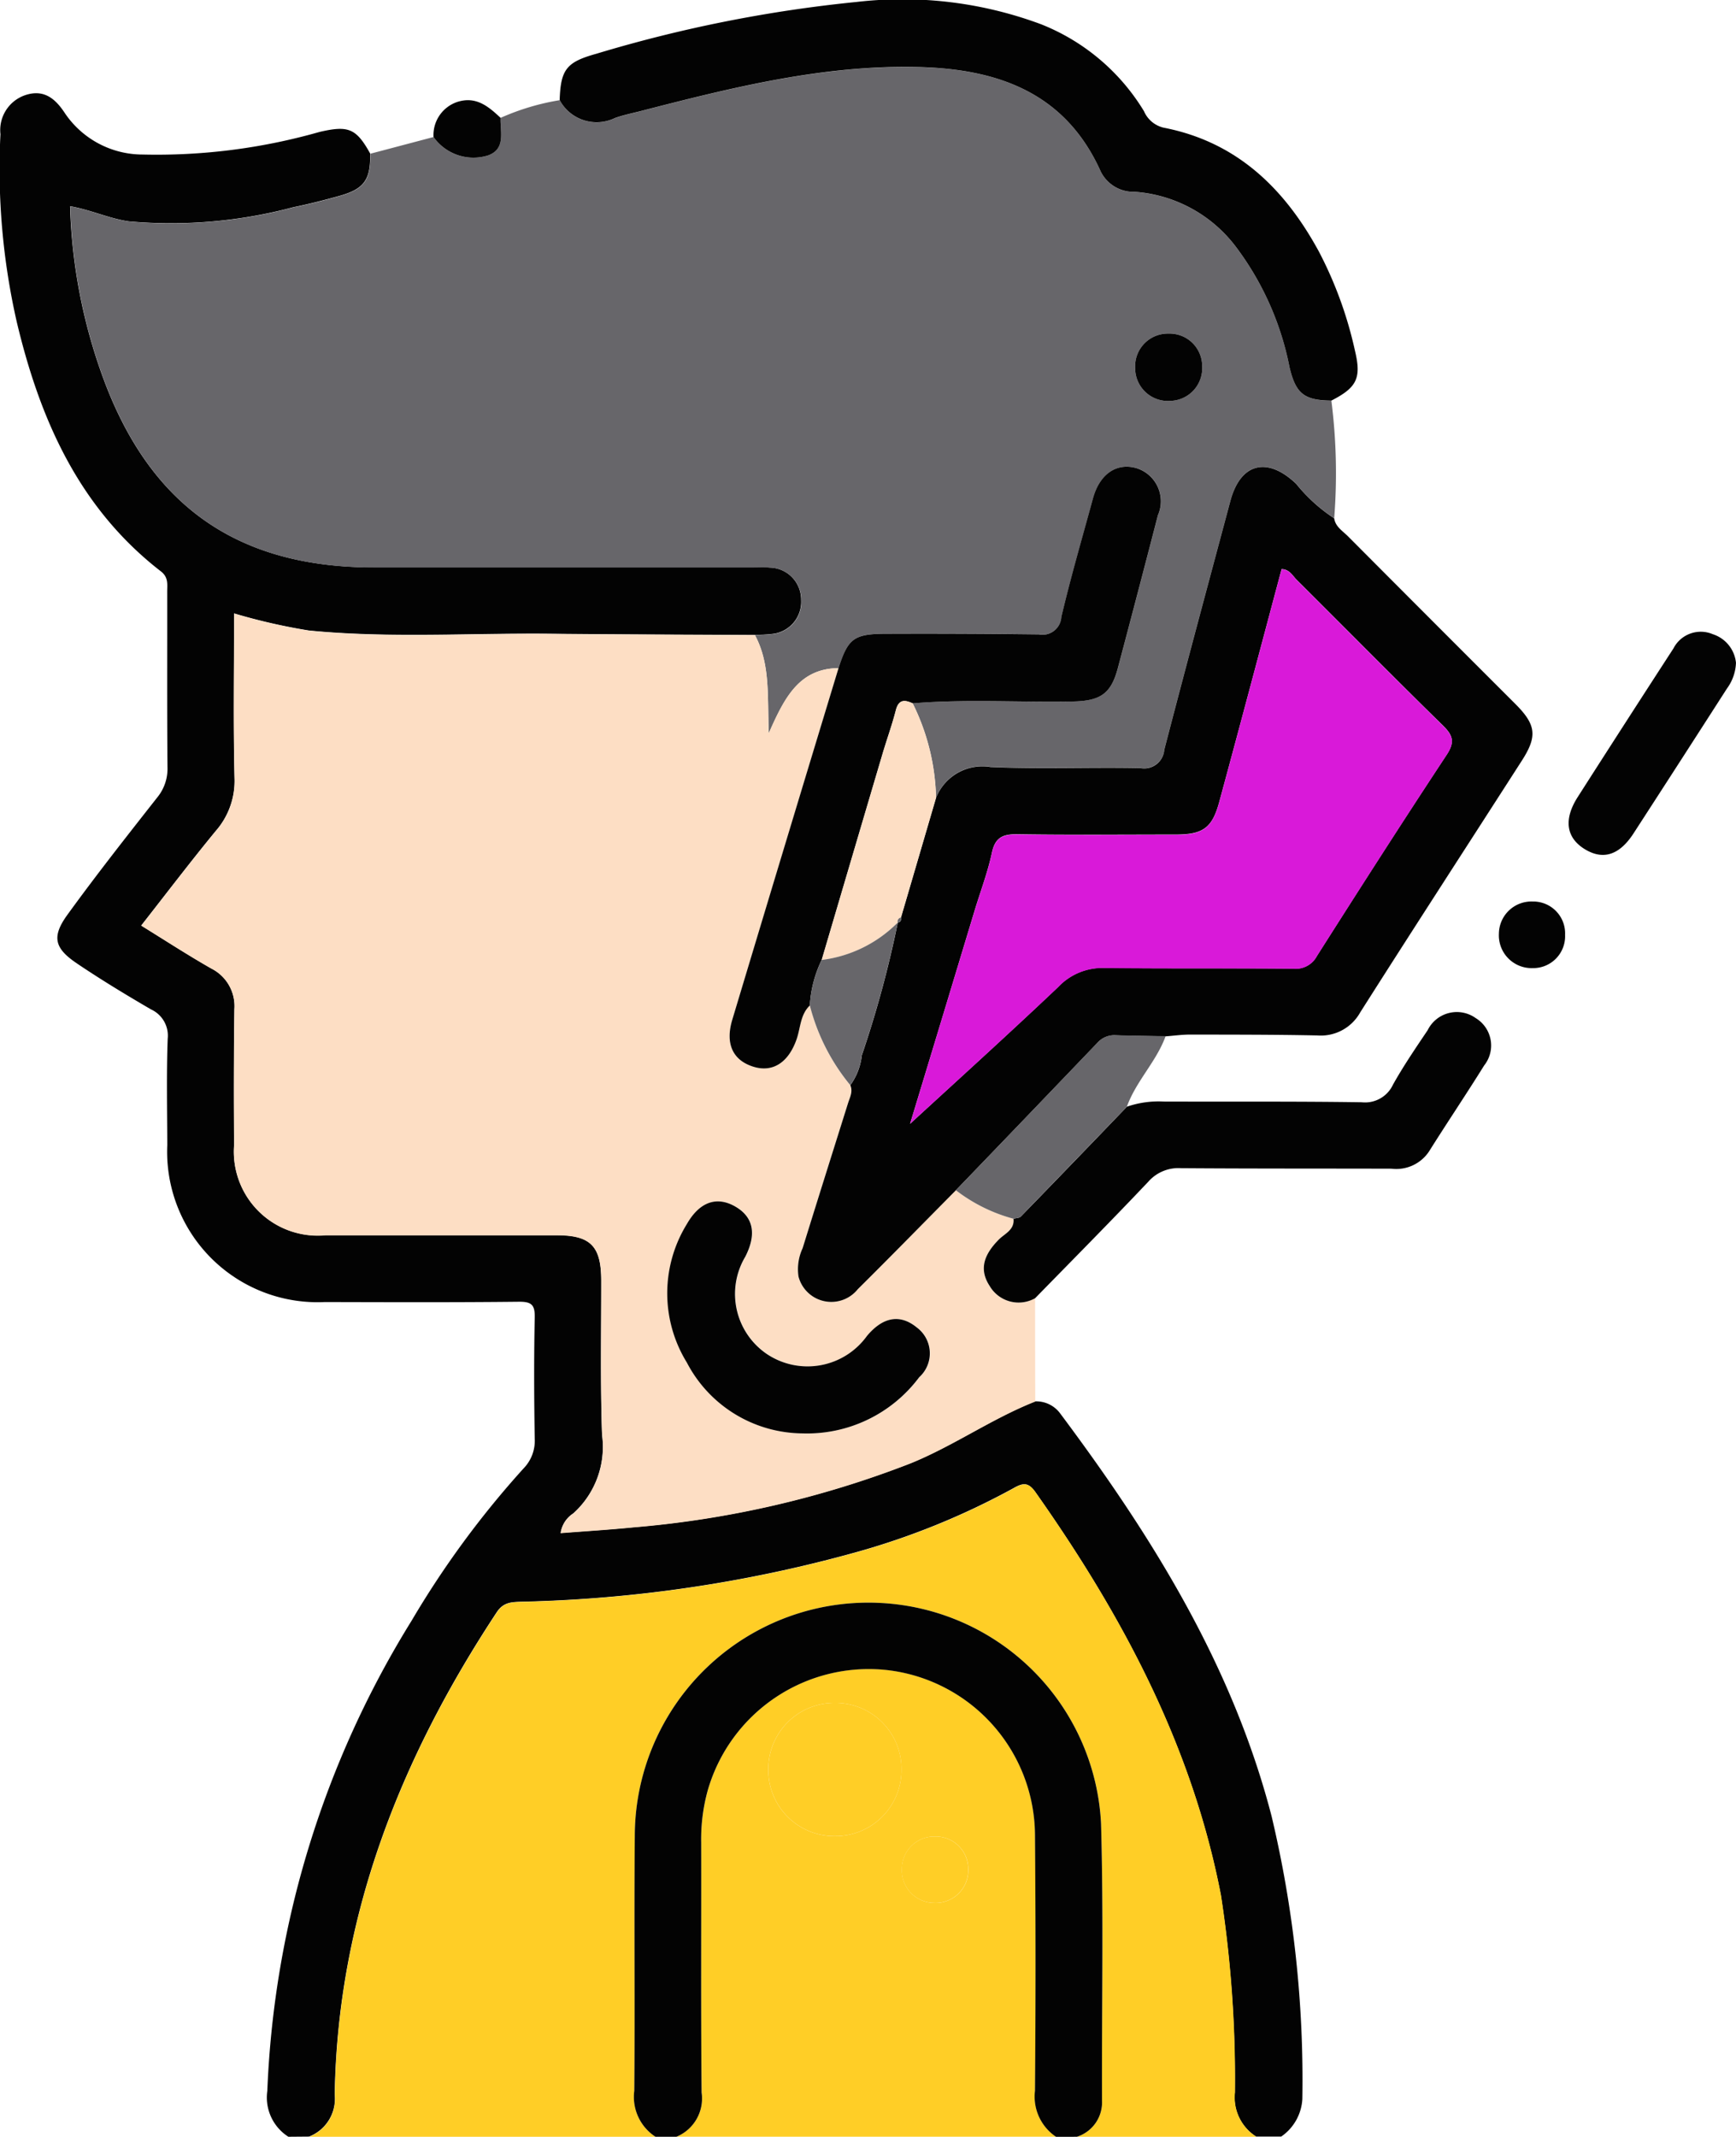 <svg xmlns="http://www.w3.org/2000/svg" width="81.256" height="100" viewBox="0 0 81.256 100">
  <g id="Grupo_113303" data-name="Grupo 113303" transform="translate(596.919 -1576.628)">
    <path id="Trazado_102812" data-name="Trazado 102812" d="M-583.421,1689a2.178,2.178,0,0,1-.986-2.147,45.132,45.132,0,0,1,6.751-22,43.527,43.527,0,0,1,5.246-7.134,1.853,1.853,0,0,0,.52-1.39c-.032-1.886-.04-3.774,0-5.66.014-.609-.151-.754-.751-.747-3.024.033-6.049.021-9.074.014a7.042,7.042,0,0,1-7.374-7.344c-.005-1.659-.041-3.32.019-4.977a1.35,1.35,0,0,0-.783-1.376c-1.177-.686-2.345-1.393-3.474-2.156-1.049-.709-1.179-1.246-.436-2.273,1.353-1.867,2.782-3.68,4.208-5.494a2.114,2.114,0,0,0,.475-1.421c-.023-2.733-.009-5.465-.013-8.2,0-.344.067-.677-.3-.958-3.824-2.962-5.649-7.092-6.735-11.642a32.282,32.282,0,0,1-.77-8.812,1.726,1.726,0,0,1,1.154-1.827c.888-.3,1.424.174,1.864.844a4.393,4.393,0,0,0,3.637,1.933,27.825,27.825,0,0,0,8.28-1.057c1.35-.315,1.717-.168,2.372,1.012.02,1.219-.276,1.65-1.421,1.975-.717.2-1.442.386-2.172.534a22.234,22.234,0,0,1-7.713.663c-.917-.134-1.76-.536-2.742-.709a25.5,25.5,0,0,0,1.558,8.066c2.214,5.991,6.3,8.836,12.669,8.837h17.744c.26,0,.522-.015.78.008a1.5,1.5,0,0,1,1.467,1.519,1.51,1.51,0,0,1-1.392,1.591c-.257.033-.518.032-.777.046-3.187-.019-6.374-.026-9.561-.059-3.771-.039-7.545.217-11.312-.152a27.828,27.828,0,0,1-3.5-.8c0,2.627-.041,5.164.02,7.7a3.556,3.556,0,0,1-.882,2.485c-1.174,1.428-2.293,2.9-3.485,4.422,1.128.7,2.187,1.384,3.282,2.009a1.969,1.969,0,0,1,1.078,1.909q-.041,3.172-.012,6.345a3.926,3.926,0,0,0,4.276,4.228c3.611,0,7.222,0,10.833,0,1.578,0,2.071.511,2.074,2.118,0,2.408-.044,4.818.039,7.223a4.19,4.19,0,0,1-1.346,3.679,1.313,1.313,0,0,0-.592.919c1.163-.091,2.293-.16,3.419-.272a46.356,46.356,0,0,0,12.955-2.993c2.021-.82,3.81-2.1,5.837-2.895a1.39,1.39,0,0,1,1.177.573c4.3,5.751,8.062,11.791,9.889,18.838a53.353,53.353,0,0,1,1.44,13.244,2.288,2.288,0,0,1-.99,1.753h-1.172a2.176,2.176,0,0,1-1-2.069,56.474,56.474,0,0,0-.653-9.228c-1.349-7-4.623-13.112-8.682-18.867-.326-.462-.57-.439-1.011-.189a34.647,34.647,0,0,1-7.466,3.028,63.7,63.7,0,0,1-15.575,2.293c-.454.017-.842.012-1.158.49-4.523,6.857-7.45,14.25-7.585,22.573a1.9,1.9,0,0,1-1.2,1.969Z" transform="translate(0 -12.373)" fill="#030303"/>
    <path id="Trazado_102813" data-name="Trazado 102813" d="M-541.453,1873.367a1.9,1.9,0,0,0,1.2-1.969c.135-8.324,3.062-15.716,7.585-22.573.315-.478.7-.473,1.158-.49a63.7,63.7,0,0,0,15.575-2.293,34.645,34.645,0,0,0,7.466-3.028c.441-.251.685-.273,1.011.189,4.059,5.755,7.334,11.863,8.683,18.867a56.471,56.471,0,0,1,.653,9.228,2.176,2.176,0,0,0,1,2.069h-8.4a1.688,1.688,0,0,0,1.178-1.679c-.017-4.329.077-8.661-.046-12.986a10.89,10.89,0,0,0-10.317-10.318,10.935,10.935,0,0,0-11.507,10.917c-.037,3.971.011,7.942-.024,11.913a2.223,2.223,0,0,0,.994,2.153Z" transform="translate(-40.992 -196.739)" fill="#ffce26"/>
    <path id="Trazado_102814" data-name="Trazado 102814" d="M-457.833,1897.8H-475.6a1.936,1.936,0,0,0,1.181-2.072c-.038-3.9-.01-7.8-.02-11.707a8.6,8.6,0,0,1,.3-2.408,7.844,7.844,0,0,1,8.4-5.655,7.812,7.812,0,0,1,6.923,7.687q.058,6,0,12A2.267,2.267,0,0,0-457.833,1897.8Zm-10.376-20.3a3.089,3.089,0,0,0-3.09,3.094,3.089,3.089,0,0,0,3.141,3.14,3.089,3.089,0,0,0,3.09-3.094A3.089,3.089,0,0,0-468.209,1877.5Zm4.72,6.251a1.517,1.517,0,0,0-1.559,1.522,1.52,1.52,0,0,0,1.5,1.584,1.524,1.524,0,0,0,1.608-1.57A1.519,1.519,0,0,0-463.489,1883.751Z" transform="translate(-89.657 -221.176)" fill="#ffce26"/>
    <path id="Trazado_102815" data-name="Trazado 102815" d="M-463.413,1889.043a2.267,2.267,0,0,1-.986-2.156q.052-6,0-12a7.812,7.812,0,0,0-6.923-7.687,7.844,7.844,0,0,0-8.4,5.655,8.6,8.6,0,0,0-.3,2.408c.009,3.9-.018,7.805.02,11.707a1.936,1.936,0,0,1-1.181,2.072h-.977a2.223,2.223,0,0,1-.994-2.153c.035-3.971-.013-7.942.024-11.913a10.935,10.935,0,0,1,11.507-10.917,10.89,10.89,0,0,1,10.317,10.318c.123,4.326.029,8.657.046,12.986a1.688,1.688,0,0,1-1.178,1.679Z" transform="translate(-84.077 -212.414)" fill="#030303"/>
    <path id="Trazado_102816" data-name="Trazado 102816" d="M-552.265,1615.223c.259-.015.52-.014.777-.046a1.51,1.51,0,0,0,1.393-1.591,1.5,1.5,0,0,0-1.467-1.519c-.258-.023-.52-.008-.78-.008h-17.744c-6.371,0-10.455-2.846-12.669-8.837a25.5,25.5,0,0,1-1.558-8.066c.982.174,1.825.575,2.742.709a22.233,22.233,0,0,0,7.713-.663c.73-.148,1.455-.33,2.172-.534,1.146-.326,1.441-.756,1.421-1.975l2.953-.781a2.291,2.291,0,0,0,2.557.86c.84-.306.557-1.111.583-1.757a11.221,11.221,0,0,1,2.767-.828,1.963,1.963,0,0,0,2.591.838c.4-.141.813-.224,1.221-.329,4.245-1.094,8.5-2.153,12.929-2.057,3.718.081,6.918,1.164,8.589,4.9a1.709,1.709,0,0,0,1.594.941,6.511,6.511,0,0,1,4.785,2.65,13.755,13.755,0,0,1,2.454,5.562c.3,1.242.688,1.545,1.957,1.559a26.88,26.88,0,0,1,.132,5.5,7.7,7.7,0,0,1-1.782-1.616c-1.351-1.284-2.6-.973-3.077.8-1.039,3.88-2.085,7.758-3.094,11.645a.94.94,0,0,1-1.113.857c-2.337-.052-4.678.051-7.012-.049a2.338,2.338,0,0,0-2.558,1.44,10.444,10.444,0,0,0-1.094-4.416c2.5-.2,5-.04,7.5-.087,1.295-.024,1.789-.366,2.108-1.565q.948-3.574,1.875-7.154a1.623,1.623,0,0,0-1.005-2.2c-.934-.269-1.726.279-2.037,1.419-.5,1.846-1.041,3.685-1.479,5.547a.882.882,0,0,1-1.053.814c-2.406-.034-4.812-.039-7.217-.029-1.442.006-1.717.233-2.16,1.609-1.845.019-2.532,1.383-3.265,3.046C-551.688,1618.077-551.539,1616.578-552.265,1615.223Zm20.932-12.584a1.523,1.523,0,0,0-1.565-1.528,1.532,1.532,0,0,0-1.571,1.621,1.534,1.534,0,0,0,1.663,1.527A1.53,1.53,0,0,0-531.333,1602.639Z" transform="translate(-9.317 -8.871)" fill="#67666a"/>
    <path id="Trazado_102817" data-name="Trazado 102817" d="M-542.853,1687.662c.726,1.356.577,2.854.644,4.591.733-1.663,1.42-3.026,3.265-3.046q-2.488,8.227-4.973,16.454c-.338,1.124.026,1.892.976,2.195.912.291,1.654-.19,2.035-1.282.186-.534.169-1.15.62-1.581a9.6,9.6,0,0,0,1.894,3.733c.132.3-.021.57-.108.846-.71,2.259-1.424,4.516-2.123,6.779a2.333,2.333,0,0,0-.194,1.33,1.587,1.587,0,0,0,2.775.591c1.546-1.529,3.064-3.086,4.593-4.631a7.7,7.7,0,0,0,2.695,1.335c.057.525-.417.7-.692.978-.634.645-.965,1.339-.424,2.166a1.57,1.57,0,0,0,2.129.574q0,2.419.007,4.837c-2.027.8-3.816,2.075-5.837,2.895a46.356,46.356,0,0,1-12.955,2.993c-1.126.112-2.255.181-3.419.272a1.313,1.313,0,0,1,.592-.919,4.19,4.19,0,0,0,1.346-3.679c-.083-2.405-.034-4.815-.039-7.223,0-1.607-.5-2.117-2.074-2.118-3.611,0-7.222,0-10.833,0a3.926,3.926,0,0,1-4.276-4.228q-.026-3.172.012-6.345a1.969,1.969,0,0,0-1.078-1.909c-1.1-.625-2.154-1.314-3.282-2.009,1.193-1.52,2.312-2.993,3.485-4.422a3.556,3.556,0,0,0,.882-2.485c-.061-2.536-.02-5.073-.02-7.7a27.847,27.847,0,0,0,3.5.8c3.767.369,7.541.113,11.312.152C-549.227,1687.636-546.039,1687.643-542.853,1687.662Zm2.223,37.358a6.552,6.552,0,0,0,5.475-2.628,1.506,1.506,0,0,0-.1-2.32c-.788-.65-1.592-.517-2.345.388a3.426,3.426,0,0,1-4.674.853,3.4,3.4,0,0,1-1.022-4.56c.545-1.064.383-1.865-.478-2.355s-1.66-.215-2.254.823a6.178,6.178,0,0,0,0,6.486A6.156,6.156,0,0,0-540.629,1725.02Z" transform="translate(-18.729 -81.31)" fill="#fddec4"/>
    <path id="Trazado_102818" data-name="Trazado 102818" d="M-446.454,1694.211c-1.53,1.545-3.048,3.1-4.593,4.631a1.587,1.587,0,0,1-2.775-.591,2.333,2.333,0,0,1,.194-1.33c.7-2.262,1.414-4.52,2.123-6.779.086-.276.24-.542.108-.846a2.911,2.911,0,0,0,.539-1.4,50.525,50.525,0,0,0,1.683-6.209h0c.136-.023.167-.113.148-.234l1.643-5.607a2.338,2.338,0,0,1,2.558-1.44c2.333.1,4.675,0,7.012.048a.94.94,0,0,0,1.113-.857c1.009-3.887,2.055-7.766,3.094-11.646.476-1.776,1.727-2.087,3.077-.8a7.7,7.7,0,0,0,1.782,1.616c.058.394.39.586.636.832q3.918,3.934,7.847,7.858c.97.973,1.034,1.509.3,2.65-2.522,3.927-5.065,7.842-7.566,11.782a2.11,2.11,0,0,1-2.009,1.078c-1.98-.04-3.961-.038-5.941-.041-.386,0-.772.054-1.158.083-.78-.014-1.559-.02-2.338-.047a1.059,1.059,0,0,0-.86.36Q-443.138,1690.77-446.454,1694.211Zm-2.142-3.112c2.015-1.854,4.5-4.1,6.926-6.4a2.845,2.845,0,0,1,2.149-.895c2.958.036,5.916.006,8.874.034a1.12,1.12,0,0,0,1.092-.595c2-3.152,4.017-6.3,6.074-9.416.394-.6.288-.909-.183-1.371-2.3-2.252-4.559-4.544-6.841-6.814-.193-.192-.328-.488-.705-.5-.971,3.635-1.933,7.273-2.919,10.9-.33,1.217-.764,1.52-2.019,1.522-2.471,0-4.942.024-7.412-.014-.681-.01-1.054.131-1.21.865-.195.917-.533,1.8-.806,2.7C-446.655,1684.688-447.734,1688.253-448.6,1691.1Z" transform="translate(-105.722 -61.881)" fill="#030303"/>
    <path id="Trazado_102819" data-name="Trazado 102819" d="M-460.413,1595.376c-1.269-.014-1.66-.317-1.957-1.559a13.755,13.755,0,0,0-2.454-5.562,6.511,6.511,0,0,0-4.785-2.65,1.709,1.709,0,0,1-1.594-.941c-1.671-3.734-4.871-4.817-8.589-4.9-4.426-.1-8.684.963-12.929,2.057-.408.105-.825.188-1.221.329a1.963,1.963,0,0,1-2.591-.838c.046-1.444.327-1.781,1.716-2.168a64.205,64.205,0,0,1,12.193-2.426,18.594,18.594,0,0,1,8.618,1.043,9.888,9.888,0,0,1,4.824,4.073,1.33,1.33,0,0,0,.912.768c3.426.663,5.664,2.84,7.271,5.794a18.573,18.573,0,0,1,1.691,4.645C-459,1594.326-459.218,1594.764-460.413,1595.376Z" transform="translate(-74.19)" fill="#030303"/>
    <path id="Trazado_102820" data-name="Trazado 102820" d="M-418.057,1771.493a1.57,1.57,0,0,1-2.129-.574c-.541-.827-.21-1.52.424-2.166.275-.28.748-.453.692-.978.117-.033.272-.03.345-.105q2.49-2.562,4.963-5.139a4.534,4.534,0,0,1,1.723-.241c3.09.01,6.181-.012,9.27.033a1.44,1.44,0,0,0,1.463-.827c.491-.877,1.06-1.711,1.622-2.546a1.521,1.521,0,0,1,2.25-.565,1.5,1.5,0,0,1,.394,2.216c-.84,1.351-1.731,2.671-2.577,4.019a1.84,1.84,0,0,1-1.759.812c-3.285-.009-6.571,0-9.856-.024a1.872,1.872,0,0,0-1.524.628C-414.5,1767.879-416.285,1769.678-418.057,1771.493Z" transform="translate(-130.411 -134.11)" fill="#030303"/>
    <path id="Trazado_102821" data-name="Trazado 102821" d="M-307.735,1691.378a2.167,2.167,0,0,1-.424,1.207q-2.183,3.4-4.376,6.785c-.664,1.02-1.429,1.25-2.278.73-.871-.534-1-1.392-.328-2.442q2.227-3.484,4.479-6.952a1.436,1.436,0,0,1,1.841-.666A1.573,1.573,0,0,1-307.735,1691.378Z" transform="translate(-207.929 -83.732)" fill="#030303"/>
    <path id="Trazado_102822" data-name="Trazado 102822" d="M-417.464,1765.615q-2.479,2.572-4.963,5.139c-.073.075-.228.072-.345.105a7.7,7.7,0,0,1-2.695-1.334q3.311-3.446,6.619-6.9a1.059,1.059,0,0,1,.86-.36c.779.028,1.559.033,2.338.047C-416.084,1763.509-417.036,1764.418-417.464,1765.615Z" transform="translate(-126.71 -137.194)" fill="#67666a"/>
    <path id="Trazado_102823" data-name="Trazado 102823" d="M-324.982,1739.861a1.492,1.492,0,0,1-1.519,1.556,1.533,1.533,0,0,1-1.579-1.609,1.523,1.523,0,0,1,1.584-1.508A1.492,1.492,0,0,1-324.982,1739.861Z" transform="translate(-198.681 -119.482)" fill="#030303"/>
    <path id="Trazado_102824" data-name="Trazado 102824" d="M-516.026,1595.42c-.025.646.258,1.452-.582,1.757a2.291,2.291,0,0,1-2.557-.86,1.636,1.636,0,0,1,1.1-1.637C-517.181,1594.389-516.6,1594.882-516.026,1595.42Z" transform="translate(-57.463 -13.277)" fill="#030303"/>
    <path id="Trazado_102825" data-name="Trazado 102825" d="M-456.018,1882.019a3.089,3.089,0,0,1,3.142,3.139,3.089,3.089,0,0,1-3.09,3.094,3.089,3.089,0,0,1-3.141-3.14A3.089,3.089,0,0,1-456.018,1882.019Z" transform="translate(-101.848 -225.695)" fill="#ffce26"/>
    <path id="Trazado_102826" data-name="Trazado 102826" d="M-433.6,1905.973a1.519,1.519,0,0,1,1.546,1.535,1.524,1.524,0,0,1-1.608,1.57,1.52,1.52,0,0,1-1.5-1.584A1.517,1.517,0,0,1-433.6,1905.973Z" transform="translate(-119.547 -243.398)" fill="#ffce26"/>
    <path id="Trazado_102827" data-name="Trazado 102827" d="M-462.3,1685.54c-.45.431-.433,1.047-.619,1.581-.381,1.093-1.122,1.573-2.035,1.282-.95-.3-1.314-1.071-.976-2.195q2.475-8.231,4.973-16.454c.443-1.376.718-1.6,2.16-1.609,2.406-.01,4.812,0,7.217.029a.882.882,0,0,0,1.053-.814c.438-1.862.976-3.7,1.479-5.547.311-1.14,1.1-1.688,2.037-1.419a1.623,1.623,0,0,1,1.005,2.2q-.926,3.58-1.875,7.154c-.318,1.2-.813,1.541-2.108,1.565-2.5.046-5-.117-7.5.087-.38-.178-.656-.185-.786.324-.176.687-.419,1.356-.621,2.036q-1.428,4.823-2.849,9.649A5.6,5.6,0,0,0-462.3,1685.54Z" transform="translate(-96.714 -61.857)" fill="#030303"/>
    <path id="Trazado_102828" data-name="Trazado 102828" d="M-449.533,1714.46q1.424-4.825,2.849-9.649c.2-.68.445-1.349.621-2.036.13-.509.407-.5.786-.324a10.448,10.448,0,0,1,1.094,4.416l-1.643,5.607a.188.188,0,0,0-.148.234h0A6.062,6.062,0,0,1-449.533,1714.46Z" transform="translate(-108.924 -92.906)" fill="#fddec4"/>
    <path id="Trazado_102829" data-name="Trazado 102829" d="M-390.179,1637.98a1.53,1.53,0,0,1-1.473,1.62,1.534,1.534,0,0,1-1.663-1.527,1.531,1.531,0,0,1,1.571-1.62A1.523,1.523,0,0,1-390.179,1637.98Z" transform="translate(-150.471 -44.212)" fill="#030303"/>
    <path id="Trazado_102830" data-name="Trazado 102830" d="M-470.9,1802.937a6.156,6.156,0,0,1-5.406-3.313,6.178,6.178,0,0,1,0-6.486c.594-1.038,1.394-1.312,2.254-.823s1.023,1.291.478,2.355a3.4,3.4,0,0,0,1.022,4.56,3.426,3.426,0,0,0,4.674-.853c.753-.9,1.557-1.038,2.345-.388a1.506,1.506,0,0,1,.1,2.32A6.552,6.552,0,0,1-470.9,1802.937Z" transform="translate(-88.462 -159.227)" fill="#030303"/>
    <path id="Trazado_102831" data-name="Trazado 102831" d="M-451.112,1743.819a6.062,6.062,0,0,0,3.558-1.751,50.521,50.521,0,0,1-1.683,6.209,2.912,2.912,0,0,1-.539,1.4,9.6,9.6,0,0,1-1.894-3.733A5.6,5.6,0,0,1-451.112,1743.819Z" transform="translate(-107.345 -122.266)" fill="#67666a"/>
    <path id="Trazado_102832" data-name="Trazado 102832" d="M-433.675,1704.646c.862-2.847,1.941-6.411,3.021-9.975.273-.9.611-1.787.806-2.7.156-.734.529-.875,1.21-.865,2.47.038,4.941.018,7.412.014,1.255,0,1.688-.305,2.019-1.522.986-3.631,1.948-7.269,2.919-10.9.377.009.512.3.705.5,2.282,2.27,4.542,4.562,6.841,6.814.471.462.577.774.183,1.371-2.057,3.117-4.071,6.263-6.074,9.416a1.12,1.12,0,0,1-1.092.595c-2.958-.028-5.916,0-8.874-.034a2.845,2.845,0,0,0-2.149.895C-429.172,1700.551-431.66,1702.793-433.675,1704.646Z" transform="translate(-120.644 -75.427)" fill="#d919d9"/>
    <path id="Trazado_102833" data-name="Trazado 102833" d="M-435.911,1741.406a.188.188,0,0,1,.148-.234C-435.744,1741.293-435.775,1741.383-435.911,1741.406Z" transform="translate(-118.988 -121.604)" fill="#67666a"/>
  </g>
</svg>
